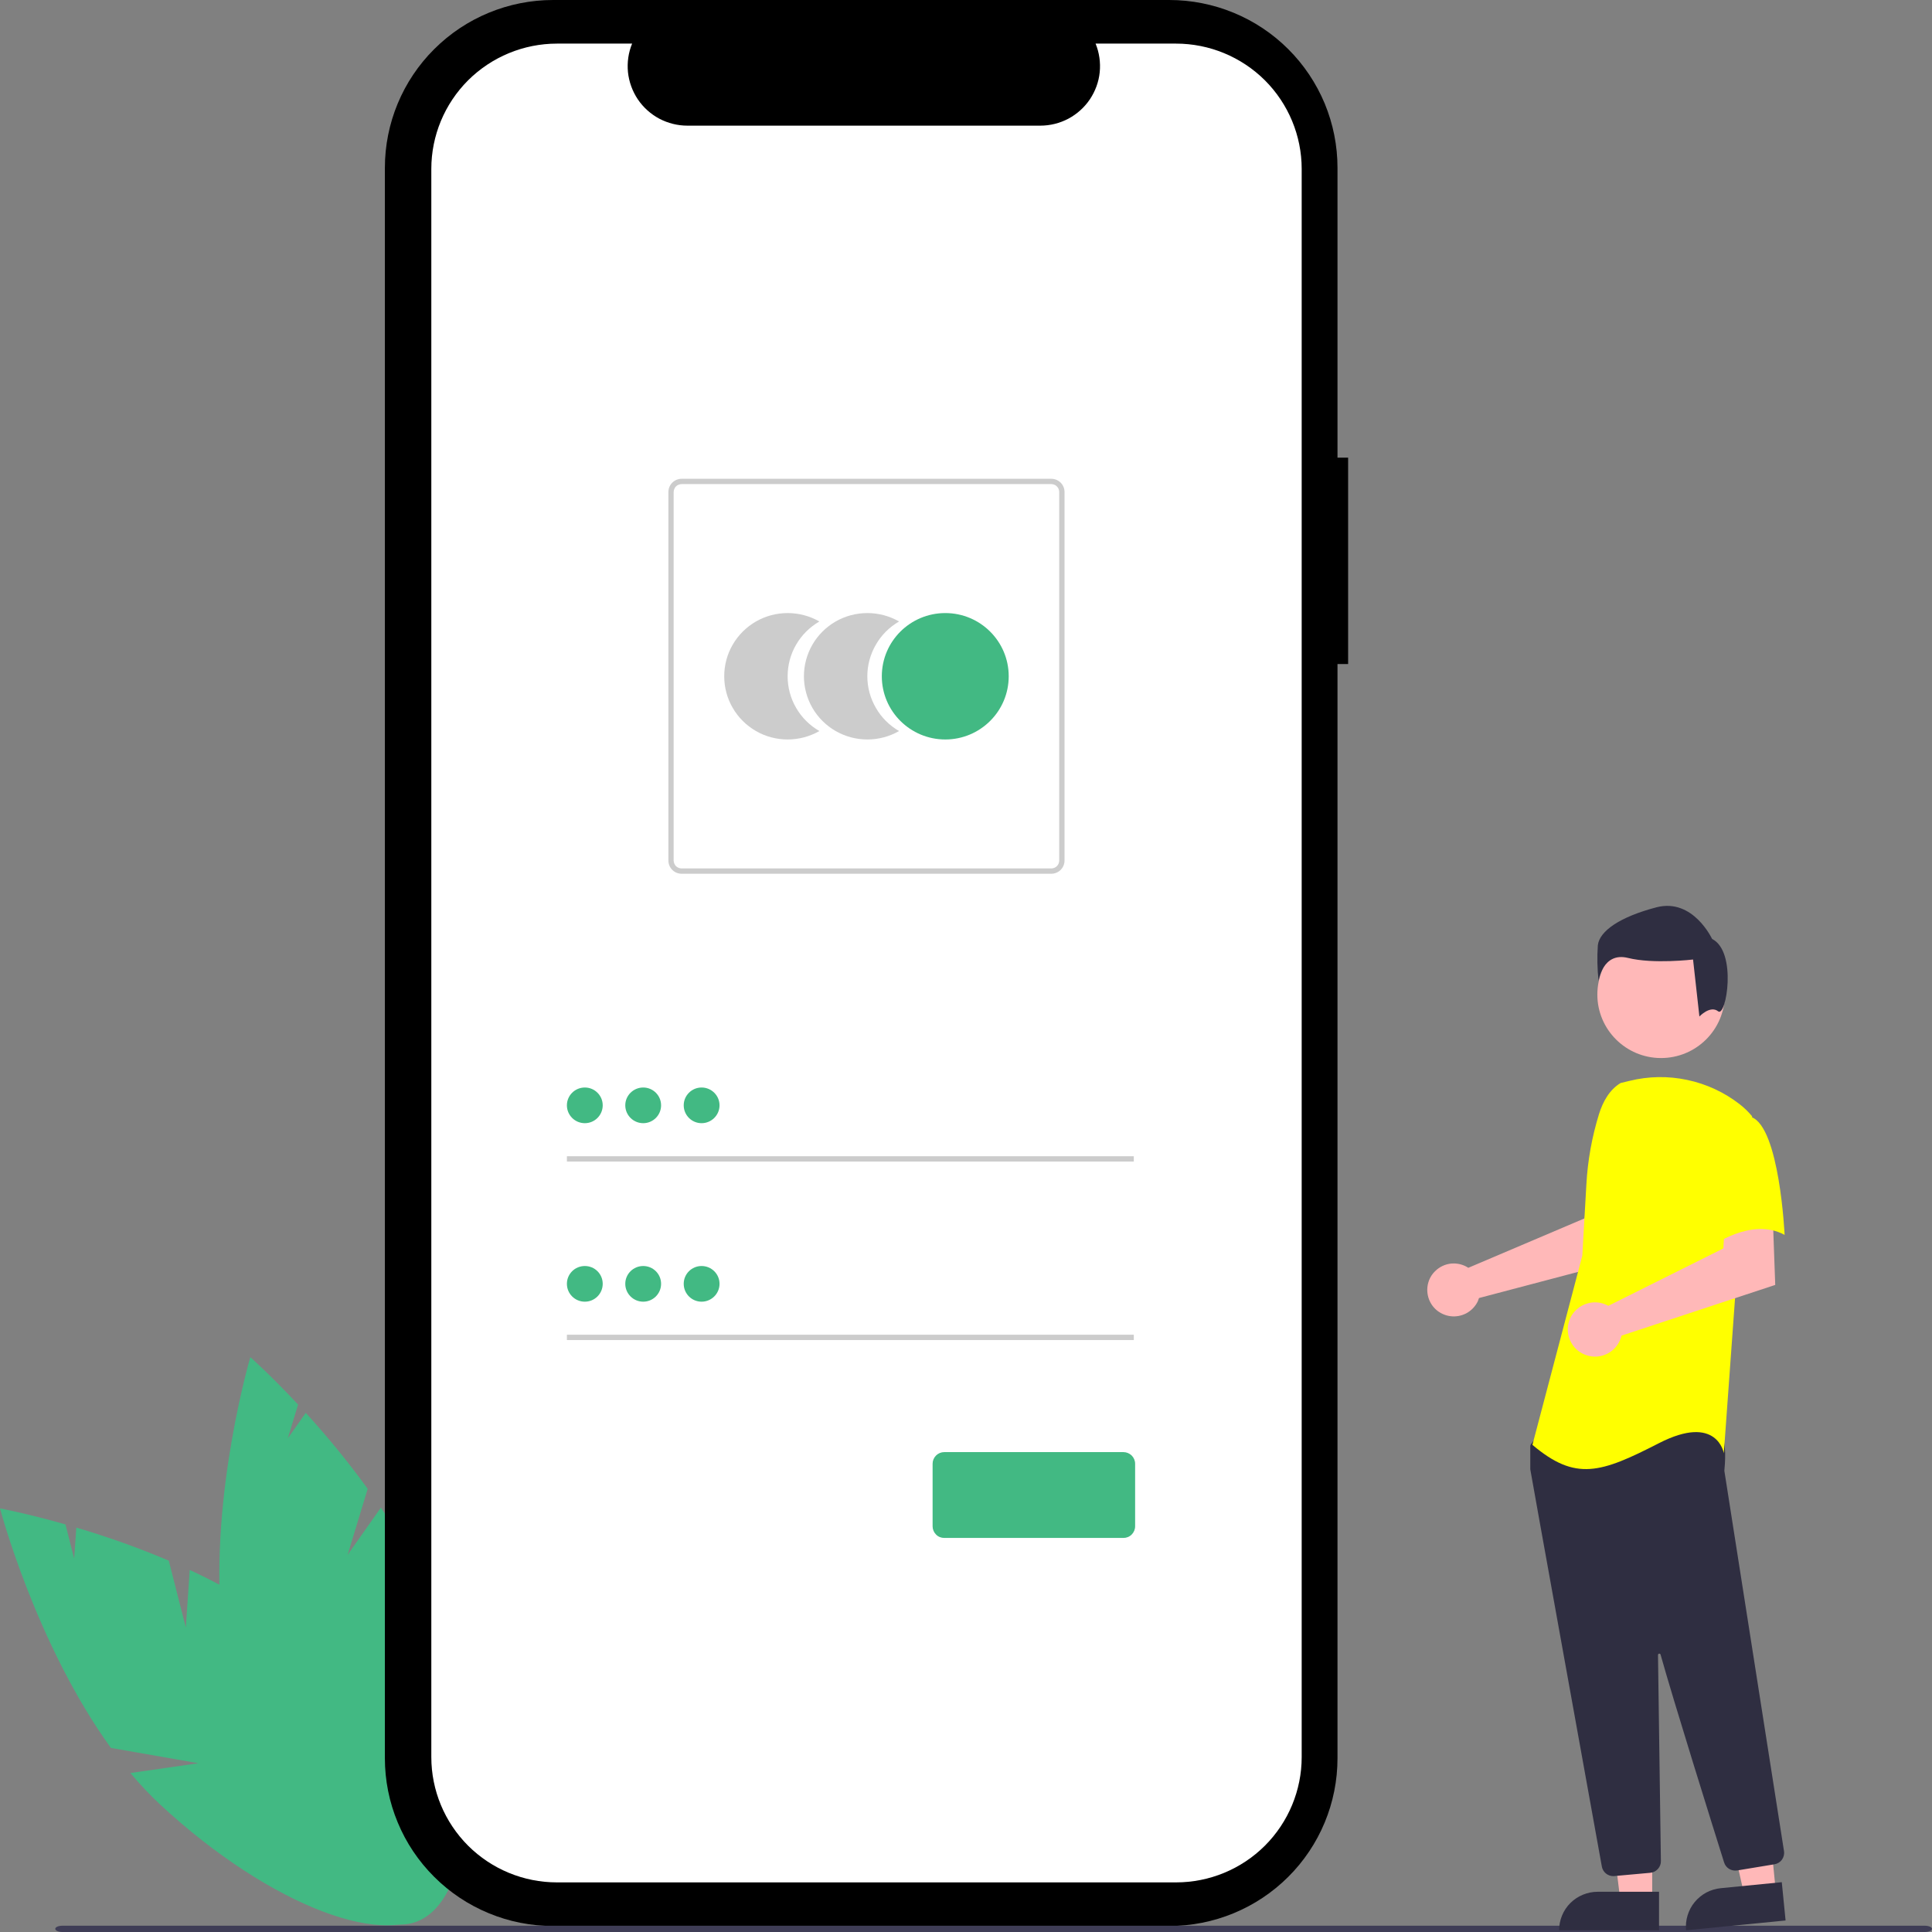 <svg viewBox="0 0 28 28" fill="none" xmlns="http://www.w3.org/2000/svg"><rect x="0" y="0" width="28" height="28" fill="#808080" stroke="none"/><g clip-path="url(#clip0_1022_55)"><path d="M2.693 23.587L2.446 22.618C2.009 22.433 1.561 22.273 1.106 22.139L1.075 22.589L0.949 22.093C0.384 21.932 0 21.861 0 21.861C0 21.861 0.519 23.828 1.607 25.332L2.875 25.554L1.89 25.696C2.027 25.86 2.174 26.016 2.331 26.162C3.914 27.627 5.677 28.299 6.269 27.663C6.861 27.027 6.058 25.324 4.475 23.859C3.984 23.405 3.367 23.04 2.75 22.753L2.693 23.587Z" fill="#42B983" /><path d="M5.038 22.534L5.329 21.577C5.051 21.194 4.751 20.826 4.431 20.476L4.171 20.846L4.32 20.356C3.92 19.927 3.628 19.669 3.628 19.669C3.628 19.669 3.052 21.62 3.204 23.469L4.174 24.312L3.257 23.926C3.29 24.137 3.335 24.346 3.393 24.552C3.989 26.622 5.15 28.106 5.987 27.867C6.823 27.627 7.018 25.755 6.423 23.685C6.238 23.043 5.899 22.413 5.52 21.85L5.038 22.534Z" fill="#42B983" /><path d="M19.538 6.633H19.384V2.432C19.384 2.112 19.321 1.796 19.199 1.501C19.076 1.206 18.897 0.938 18.67 0.712C18.444 0.486 18.175 0.307 17.879 0.185C17.583 0.063 17.266 0 16.945 0H8.017C7.37 0 6.75 0.256 6.293 0.712C5.835 1.168 5.578 1.787 5.578 2.432V25.482C5.578 25.801 5.641 26.117 5.764 26.412C5.886 26.707 6.066 26.975 6.293 27.201C6.519 27.427 6.788 27.606 7.084 27.728C7.38 27.851 7.697 27.913 8.017 27.913H16.945C17.592 27.913 18.213 27.657 18.67 27.201C19.128 26.745 19.384 26.127 19.384 25.482V9.624H19.538L19.538 6.633Z" fill="black" /><path d="M17.044 0.632H15.878C15.932 0.763 15.952 0.906 15.938 1.046C15.924 1.187 15.874 1.322 15.795 1.44C15.716 1.557 15.609 1.653 15.484 1.72C15.359 1.786 15.219 1.821 15.077 1.821H9.962C9.82 1.821 9.681 1.786 9.555 1.72C9.43 1.653 9.323 1.557 9.244 1.44C9.165 1.322 9.116 1.187 9.101 1.046C9.087 0.906 9.107 0.763 9.161 0.632H8.072C7.589 0.632 7.126 0.824 6.784 1.164C6.443 1.505 6.251 1.967 6.251 2.448V25.465C6.251 25.946 6.443 26.408 6.784 26.749C7.126 27.09 7.589 27.281 8.072 27.281H17.044C17.527 27.281 17.99 27.09 18.332 26.749C18.673 26.408 18.865 25.946 18.865 25.465V25.465V2.448C18.865 1.967 18.673 1.505 18.332 1.164C17.99 0.824 17.527 0.632 17.044 0.632V0.632Z" fill="white" /><path d="M11.415 9.801C11.415 9.64 11.457 9.482 11.538 9.343C11.619 9.203 11.735 9.088 11.875 9.007C11.735 8.927 11.576 8.885 11.415 8.885C11.254 8.885 11.095 8.927 10.956 9.007C10.816 9.088 10.7 9.203 10.619 9.343C10.538 9.482 10.496 9.64 10.496 9.801C10.496 9.962 10.538 10.12 10.619 10.259C10.7 10.399 10.816 10.514 10.956 10.595C11.095 10.675 11.254 10.717 11.415 10.717C11.576 10.717 11.735 10.675 11.875 10.595C11.735 10.514 11.619 10.399 11.538 10.259C11.457 10.12 11.415 9.962 11.415 9.801V9.801Z" fill="#CCCCCC" /><path d="M12.57 9.801C12.57 9.64 12.613 9.482 12.694 9.343C12.774 9.203 12.89 9.088 13.03 9.007C12.89 8.927 12.732 8.885 12.571 8.885C12.409 8.885 12.251 8.927 12.111 9.007C11.971 9.088 11.855 9.203 11.774 9.343C11.694 9.482 11.651 9.64 11.651 9.801C11.651 9.962 11.694 10.12 11.774 10.259C11.855 10.399 11.971 10.514 12.111 10.595C12.251 10.675 12.409 10.717 12.571 10.717C12.732 10.717 12.89 10.675 13.03 10.595C12.89 10.514 12.774 10.399 12.694 10.259C12.613 10.12 12.57 9.962 12.57 9.801V9.801Z" fill="#CCCCCC" /><path d="M13.7 10.717C14.207 10.717 14.619 10.307 14.619 9.801C14.619 9.295 14.207 8.885 13.7 8.885C13.192 8.885 12.78 9.295 12.78 9.801C12.78 10.307 13.192 10.717 13.7 10.717Z" fill="#42B983" /><path d="M15.236 12.663H9.879C9.828 12.663 9.779 12.643 9.743 12.607C9.707 12.571 9.687 12.522 9.687 12.471V7.131C9.687 7.08 9.707 7.031 9.743 6.995C9.779 6.959 9.828 6.939 9.879 6.939H15.236C15.287 6.939 15.335 6.959 15.372 6.995C15.408 7.031 15.428 7.08 15.428 7.131V12.471C15.428 12.522 15.408 12.571 15.372 12.607C15.335 12.643 15.287 12.663 15.236 12.663V12.663ZM9.879 7.016C9.848 7.016 9.819 7.028 9.797 7.049C9.776 7.071 9.764 7.1 9.763 7.131V12.471C9.764 12.502 9.776 12.531 9.797 12.553C9.819 12.574 9.848 12.586 9.879 12.586H15.236C15.266 12.586 15.296 12.574 15.317 12.553C15.339 12.531 15.351 12.502 15.351 12.471V7.131C15.351 7.1 15.339 7.071 15.317 7.049C15.296 7.028 15.266 7.016 15.236 7.016H9.879Z" fill="#CCCCCC" /><path d="M16.432 16.757H8.216V16.834H16.432V16.757Z" fill="#CCCCCC" /><path d="M8.476 16.278C8.619 16.278 8.735 16.162 8.735 16.019C8.735 15.877 8.619 15.761 8.476 15.761C8.332 15.761 8.216 15.877 8.216 16.019C8.216 16.162 8.332 16.278 8.476 16.278Z" fill="#42B983" /><path d="M16.432 19.344H8.216V19.421H16.432V19.344Z" fill="#CCCCCC" /><path d="M8.476 18.865C8.619 18.865 8.735 18.749 8.735 18.606C8.735 18.463 8.619 18.348 8.476 18.348C8.332 18.348 8.216 18.463 8.216 18.606C8.216 18.749 8.332 18.865 8.476 18.865Z" fill="#42B983" /><path d="M16.281 22.289H13.685C13.64 22.289 13.597 22.272 13.566 22.24C13.534 22.208 13.516 22.165 13.516 22.121V21.213C13.516 21.169 13.534 21.126 13.566 21.094C13.597 21.063 13.64 21.045 13.685 21.045H16.281C16.326 21.045 16.369 21.063 16.401 21.094C16.433 21.126 16.451 21.169 16.451 21.213V22.121C16.451 22.165 16.433 22.208 16.401 22.24C16.369 22.272 16.326 22.289 16.281 22.289V22.289Z" fill="#42B983" /><path d="M9.322 16.278C9.465 16.278 9.581 16.162 9.581 16.019C9.581 15.877 9.465 15.761 9.322 15.761C9.179 15.761 9.062 15.877 9.062 16.019C9.062 16.162 9.179 16.278 9.322 16.278Z" fill="#42B983" /><path d="M10.168 16.278C10.311 16.278 10.428 16.162 10.428 16.019C10.428 15.877 10.311 15.761 10.168 15.761C10.025 15.761 9.909 15.877 9.909 16.019C9.909 16.162 10.025 16.278 10.168 16.278Z" fill="#42B983" /><path d="M9.322 18.865C9.465 18.865 9.581 18.749 9.581 18.606C9.581 18.463 9.465 18.348 9.322 18.348C9.179 18.348 9.062 18.463 9.062 18.606C9.062 18.749 9.179 18.865 9.322 18.865Z" fill="#42B983" /><path d="M10.168 18.865C10.311 18.865 10.428 18.749 10.428 18.606C10.428 18.463 10.311 18.348 10.168 18.348C10.025 18.348 9.909 18.463 9.909 18.606C9.909 18.749 10.025 18.865 10.168 18.865Z" fill="#42B983" /><path d="M27.895 28H0.905C0.847 28 0.801 27.98 0.801 27.954C0.801 27.929 0.847 27.909 0.905 27.909H27.895C27.953 27.909 28 27.929 28 27.954C28 27.98 27.953 28 27.895 28Z" fill="#3F3D56" /><path d="M21.227 18.345C21.245 18.353 21.263 18.363 21.28 18.374L22.966 17.657L23.026 17.214L23.7 17.21L23.66 18.225L21.435 18.812C21.43 18.828 21.424 18.843 21.418 18.858C21.386 18.926 21.334 18.983 21.269 19.023C21.204 19.062 21.129 19.081 21.054 19.078C20.978 19.075 20.905 19.049 20.843 19.005C20.782 18.961 20.735 18.899 20.709 18.828C20.683 18.757 20.678 18.68 20.695 18.607C20.712 18.533 20.751 18.466 20.807 18.415C20.862 18.363 20.931 18.329 21.006 18.316C21.081 18.304 21.158 18.314 21.227 18.345V18.345Z" fill="#FFB8B8" /><path d="M23.945 27.548H23.484L23.265 25.776L23.945 25.776L23.945 27.548Z" fill="#FFB8B8" /><path d="M23.155 27.417H24.044V27.975H22.596C22.596 27.827 22.654 27.685 22.759 27.58C22.864 27.476 23.007 27.417 23.155 27.417Z" fill="#2F2E41" /><path d="M25.737 27.418L25.279 27.463L24.886 25.721L25.563 25.654L25.737 27.418Z" fill="#FFB8B8" /><path d="M24.938 27.365L25.823 27.278L25.878 27.833L24.436 27.975C24.429 27.902 24.436 27.828 24.458 27.758C24.479 27.688 24.514 27.623 24.561 27.566C24.607 27.51 24.665 27.463 24.729 27.428C24.794 27.394 24.865 27.372 24.938 27.365Z" fill="#2F2E41" /><path d="M24.073 15.334C24.583 15.334 24.997 14.922 24.997 14.414C24.997 13.905 24.583 13.493 24.073 13.493C23.564 13.493 23.15 13.905 23.15 14.414C23.15 14.922 23.564 15.334 24.073 15.334Z" fill="#FFB8B8" /><path d="M23.381 27.19C23.342 27.19 23.303 27.176 23.273 27.151C23.242 27.125 23.222 27.09 23.215 27.051C22.977 25.731 22.197 21.414 22.178 21.294C22.178 21.292 22.178 21.289 22.178 21.286V20.964C22.178 20.953 22.181 20.941 22.188 20.932L22.291 20.788C22.296 20.781 22.303 20.775 22.31 20.771C22.317 20.767 22.326 20.765 22.334 20.764C22.922 20.737 24.845 20.657 24.938 20.772C25.031 20.889 24.998 21.241 24.991 21.31L24.991 21.318L25.855 26.827C25.862 26.871 25.851 26.916 25.825 26.952C25.799 26.988 25.759 27.012 25.715 27.019L25.176 27.108C25.135 27.114 25.094 27.106 25.059 27.085C25.025 27.064 24.999 27.031 24.987 26.992C24.82 26.46 24.26 24.672 24.066 23.979C24.065 23.975 24.062 23.971 24.058 23.969C24.054 23.966 24.05 23.965 24.045 23.966C24.041 23.966 24.037 23.969 24.034 23.972C24.031 23.976 24.029 23.98 24.029 23.985C24.039 24.644 24.062 26.328 24.07 26.909L24.071 26.972C24.072 27.014 24.056 27.055 24.027 27.087C23.999 27.118 23.96 27.138 23.917 27.142L23.397 27.189C23.392 27.189 23.386 27.19 23.381 27.19Z" fill="#2F2E41" /><path d="M23.487 15.696C23.326 15.792 23.23 15.967 23.174 16.146C23.072 16.476 23.01 16.818 22.991 17.164L22.932 18.198L22.209 20.94C22.836 21.47 23.198 21.349 24.042 20.916C24.887 20.483 24.983 21.061 24.983 21.061L25.152 18.727L25.393 16.178C25.339 16.113 25.278 16.054 25.211 16.002C24.988 15.829 24.728 15.709 24.452 15.651C24.175 15.592 23.889 15.597 23.615 15.665L23.487 15.696Z" fill="#FFFF00" /><path d="M23.252 18.899C23.272 18.906 23.291 18.915 23.309 18.925L24.976 18.093L25.004 17.642L25.691 17.595L25.728 18.622L23.5 19.357C23.482 19.435 23.441 19.505 23.381 19.559C23.322 19.613 23.248 19.647 23.168 19.658C23.089 19.668 23.008 19.654 22.937 19.618C22.865 19.582 22.807 19.525 22.769 19.454C22.731 19.384 22.715 19.304 22.724 19.224C22.733 19.145 22.765 19.07 22.818 19.01C22.87 18.95 22.94 18.907 23.018 18.887C23.095 18.867 23.177 18.871 23.252 18.899Z" fill="#FFB8B8" /><path d="M25.381 16.189C25.792 16.334 25.864 17.897 25.864 17.897C25.381 17.633 24.802 18.066 24.802 18.066C24.802 18.066 24.682 17.657 24.537 17.128C24.493 16.979 24.488 16.821 24.522 16.67C24.555 16.518 24.627 16.378 24.73 16.262C24.73 16.262 24.971 16.045 25.381 16.189Z" fill="#FFFF00" /><path d="M24.901 14.657C24.786 14.565 24.629 14.732 24.629 14.732L24.537 13.906C24.537 13.906 23.962 13.975 23.594 13.883C23.226 13.792 23.168 14.216 23.168 14.216C23.149 14.045 23.145 13.872 23.157 13.7C23.18 13.493 23.479 13.287 24.008 13.149C24.537 13.012 24.813 13.608 24.813 13.608C25.181 13.792 25.016 14.749 24.901 14.657Z" fill="#2F2E41" /></g><defs><clipPath id="clip0_1022_55"><rect width="28" height="28" fill="white" /></clipPath></defs></svg>